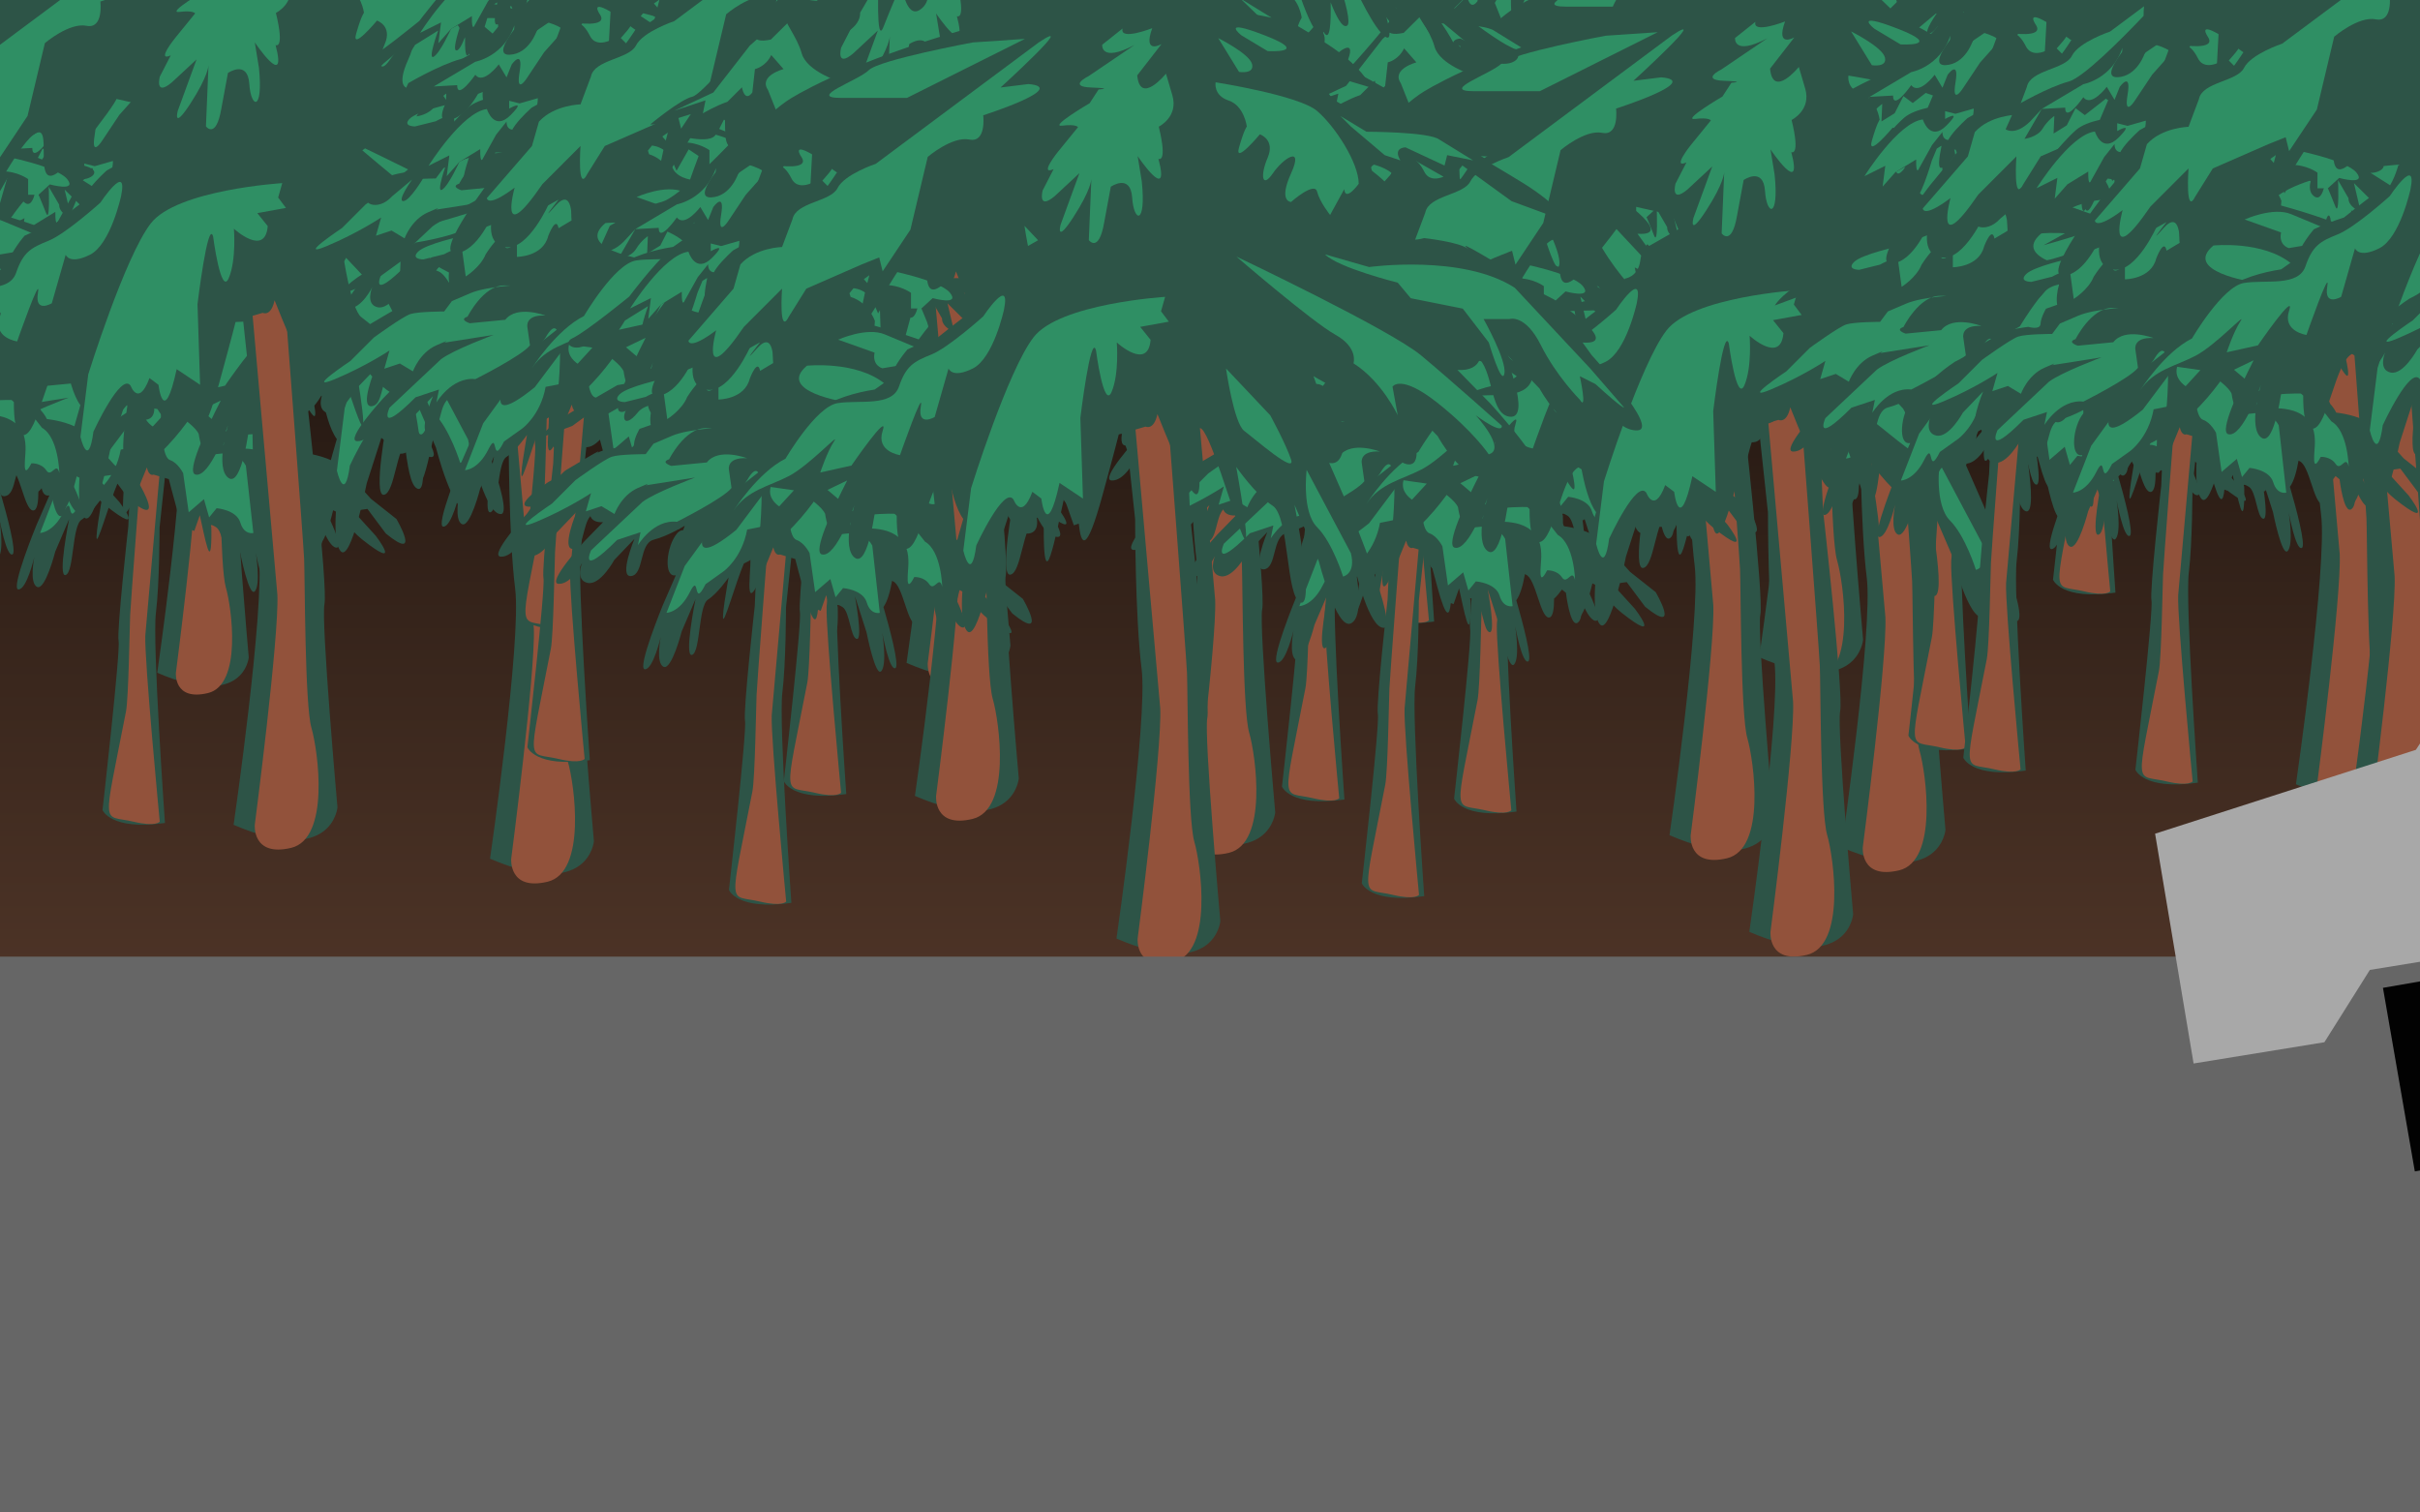 <?xml version="1.0" encoding="utf-8"?>
<!-- Generator: Adobe Illustrator 16.0.0, SVG Export Plug-In . SVG Version: 6.00 Build 0)  -->
<!DOCTYPE svg PUBLIC "-//W3C//DTD SVG 1.1//EN" "http://www.w3.org/Graphics/SVG/1.1/DTD/svg11.dtd">
<svg version="1.1" id="Calque_1" xmlns="http://www.w3.org/2000/svg" xmlns:xlink="http://www.w3.org/1999/xlink" x="0px" y="0px"
	 width="1280px" height="800px" viewBox="0 0 1280 800" enable-background="new 0 0 1280 800" xml:space="preserve">
<symbol  id="Arbres_1">
</symbol>
<symbol  id="Arbres_2" viewBox="-40.139 -55.873 80.278 111.745">
	<g>
		<g>
			<g>
				<g>
					<path fill="#2D5447" d="M-19.566-51.631c0,0-0.895,12.676-0.634,14.744c0.256,2.066,0.256,5.99,0.256,5.99l0.564,5.287
						c0,0,0.467,2.981,0.158,3.688c-0.306,0.709-0.565,2.566-0.565,2.566s-0.289,5.092-0.238,6.244
						c0.049,1.152-0.526,4.795-0.526,4.795l-0.325,2.938c0,0-0.1,0.621-0.031,2.232c0.043,0.979,0.207,7.073-0.498,6.412
						c-0.705-0.662-1.081-7.787-1.081-7.787s-0.282-0.68-0.173-2.07c0.11-1.391,0.223-2.664,0.223-2.664l-0.138-4.207l0.736-6.497
						l0.02-3.467l-0.318-7.376c0,0-0.822-7.354-0.684-8.051c0.141-0.699-1.128-11.867-1.128-11.867S-23.401-52.178-19.566-51.631z"
						/>
					<path fill="#92523B" d="M-19.931-51.541c0,0-1.088,11.379-1.014,13.067l1.313,14.877l-0.562,2.64l-0.318,8.327
						c0,0-0.073,3.546-0.396,3.865c-0.326,0.322-0.603,4.338-0.577,4.953c0,0,0.054,3.846-0.204,3.088
						c-0.259-0.76-0.33-5.065-0.252-5.84c0.078-0.771,0.106-2.775,0.078-3.391c-0.024-0.613-0.31-1.988-0.117-2.769
						c0.192-0.774,1-8.201,0.841-9.271c-0.159-1.07-0.071-4.308-0.071-4.308s-0.768-9.975-0.798-10.739
						c-0.034-0.771-0.11-5.83-0.292-6.763c-1.648-8.47-1.712-7.196,0.542-7.739C-20.198-51.916-19.931-51.541-19.931-51.541z"/>
					<g>
						<path fill="#2D5447" d="M-2.447-22.803l-1.177,1.437c1.341-0.211-0.314,1.246-0.314,1.246
							c-1.098,0.664-1.378-0.021-1.44,0.522c-0.125,1.044-2.517,2.181-1.959,1.624c-0.325,0.323-0.719,0.958-0.719,0.958
							s-0.473,0.135-1.23,0.82c-0.085,0.075-0.162,0.102-0.235,0.108l-0.275,1.146c0,0,0.887-0.347,1.224-0.36
							c0.337-0.015,0.291-1.089,0.826-1.729s0.756-0.801,0.756-0.801l-0.128,2.312c0,0,1-0.353,1.084-0.972
							c0.088-0.619,1.495-1.91,1.495-1.91l-0.807,2.191l1.203-0.824c0,0,0.3-0.938,1.086-0.973c0.787-0.033-0.504,1.407-0.504,1.407
							s-1.607,1.918-2.705,2.582c-0.696,0.42-3.034,1.685-7.463,2.896l0.026,0.329c0,0-0.426,1.301-1.702,1.69l-0.085,0.256
							l0.283,0.354c0,0,0.45-0.021,0.886-0.349c0.436-0.323,0.839-1.42,0.839-1.42l0.854,1.502l0.984-0.657
							c0,0-0.257-0.761,0.291-1.092c0.55-0.332,0.723,1.044,0.723,1.044s0.41-0.938,0.713-1.723c0.305-0.781,0.192,1.84,0.192,1.84
							l0.733-1.262c-0.026-0.617,0.86-0.963,0.86-0.963l-0.476,2.021l1.296-1.284c0.985-0.66,0.581,0.436,0.581,0.436l1.296-1.287
							c1.786-0.388-0.702,2.028-0.702,2.028L-7.45-8.829c0.674-0.029,1.486,0.555,0.377,0.906c-1.113,0.356-2.143-0.06-2.143-0.06
							c-0.648,0.643-4.545,1.736-4.545,1.736c-0.765,0.032-0.798,0.733-1.269,0.612c0.037,0.855-0.693,1.374-1.089,1.898
							c0.82,0,1.528-0.057,1.724-0.232c0.541-0.484,1.196-0.972,1.196-0.972l-0.727,1.416l0.351,0.293c0,0,0.443-0.174,0.971-0.967
							c0.529-0.794,1.535-0.989,1.535-0.989l-0.933,1.888l1.112-0.356c0,0,0.747-0.955,1.527-1.144
							c0.779-0.188-0.721,1.57-0.721,1.57l0.977-0.812c0.88-0.5,0.801,0.272,0.801,0.272l-1.944,1.931l-3.003,0.901
							c-1.336,0.364-5.265,3.307-5.265,3.307s-0.093,0.175-0.154,0.594l1.974-0.229l0.628,1.512c0,0,0.749-0.954,1.058-1.584
							c0.312-0.629,1.211-0.668,1.211-0.668l-0.594,1.873c0,0,0.436-0.327,1.196-0.977c0.759-0.648,1.436-0.676,1.436-0.676
							l-1.178,1.434c0,0,0.555-0.178,1.786-0.385c1.229-0.205,0.699,0.586,0.13,0.457c-0.568-0.129-1.545,0.684-1.545,0.684
							s-1.074,1.276-2.19,1.479c-1.118,0.203-3.175,2.139-3.175,2.139s-1.841,3.025-1.682,4.096c0.157,1.07-0.72,2.957-0.72,2.957
							l-0.812-3.197l-0.601-1.828c-1.341-1.637-4.125-4.952-4.766-5.098c-0.854-0.194-2.956-1.948-2.956-1.948
							s0.675-0.031,1.19,0.178c0.517,0.209,1.885,0.611,1.885,0.611l-1.081-1.57c0,0,2.641-0.757,2.657,0.295
							c0.011,0.701,1.041,1.263,1.729,1.563c-0.27-0.674-0.283-1.619-0.282-1.896c-1.565-1.645-4.24-4.334-5.263-4.608
							c-1.477-0.397-3.672-1.688-3.672-1.688l-0.749-1.66c0,0,0.656-0.49,1.713,0.539l0.826,0.889l-1.216-2.102
							c0,0,0.906,0.113,1.271,0.715c0.362,0.6,0.825,0.889,0.825,0.889l-0.052-1.229l0.925,0.574l0.615,1.205l0.653-0.488
							l1.487,1.161c0.044-0.054,0.093-0.094,0.154-0.104l-0.589-1.385c-0.662-0.152-1.282-0.377-1.659-0.707
							c-1.172-1.027-2.843-3.264-2.843-3.264s-3.037-2.484-3.954-2.906c-0.92-0.423,0.396-1.248,1.462-0.064l1.402,1.173
							c0,0-1.078-1.495-0.629-1.514c0.446-0.019,1.421,1.63,1.421,1.63l1.62,1.007c0,0-0.769-2.119-0.305-1.833
							c0.462,0.289,1.209,1.951,1.209,1.951l0.696,0.381c-0.313-0.959-0.524-1.778-0.364-1.879c0.185-0.114,0.436,0.371,0.653,0.937
							c-0.017-0.797,0.02-1.637,0.284-1.178c0.006-0.017,0.013-0.033,0.022-0.048c0.367-0.539,1.275,2.613,1.275,2.613l0.348,0.834
							l0.32,0.199c0,0,0-0.023,0-0.062c-0.155-0.751-0.256-1.507-0.028-1.492c0.028,0.004,0.057,0.014,0.085,0.027
							c0.037-0.396,0.097-0.636,0.201-0.331c0.259,0.759,0.727,1.199,0.727,1.199l-0.162,0.822c0.004,0.006,0.009,0.014,0.011,0.02
							l0.675-1.789c0,0,0.425,0.543,0.377,1.375c0.041,0.127,0.085,0.261,0.127,0.396c0.104-0.539,0.097-1.195-0.175-1.957
							l-1.487-1.451l-2.953-1.609l-2.307-1.284c0,0,1.777,0.487,3.498,1.065c-0.291-0.34-0.575-0.701-0.766-1.01
							c-0.545-0.9-4.115-1.438-4.115-1.438s-2.251-1.288-3.641-2.151c-1.387-0.863-1.755-1.54-1.755-1.54l2.231,0.827l2.093,1.524
							l-0.038-0.923l2.251,1.287c-1.061-1.104-0.776-2.274,0.298-0.935c0.224,0.28,0.597,0.448,1.038,0.549
							c-0.152-0.504-0.205-1.045-0.137-1.434l-0.783-0.275c0,0-0.362-0.601-0.386-1.062c-0.019-0.461-0.852-0.213-0.852-0.213
							s-1.415-0.151-1.764-0.442c0.603,0.504-1.105-0.566-2.109-1.144c-0.384-0.221-0.141-0.301-1.292-0.867
							c0,0-2.815-1.848-1.148-1.729l-0.364-0.512c0,0-2.719-2.962-1.818-3c0.898-0.04,1.641,1.467,1.641,1.467
							s-0.502-1.209,0.39-1.402c0.893-0.191,1.871,1.612,1.871,1.612l1.415,1.478c0,0-1.131-2.721-0.224-2.604
							c0.766,0.096,0.631,1.658,1.189,2.299c0.097-0.275,0.384-0.463,0.891-0.428l-1.297-1.328c0,0-2.717-2.964-1.819-3
							c0.899-0.039,1.642,1.467,1.642,1.467s-0.505-1.209,0.391-1.402c0.892-0.19,1.87,1.613,1.87,1.613l1.415,1.479
							c0,0-1.13-2.724-0.225-2.609c0.907,0.115,0.549,2.286,1.572,2.549c1.027,0.264,2.185,0.982,2.185,0.982
							s-0.048-0.126-0.11-0.31c-0.149-0.008-0.295-0.069-0.427-0.225c-0.766-0.892-0.972-3.135-0.091-2.942l-0.888-2.038
							c0,0-1.869-4.535-1.287-4.562c0.58-0.022,1.115,2.263,1.115,2.263s-0.371-1.832,0.201-2.088
							c0.572-0.255,1.271,2.484,1.271,2.484l0.971,2.268c0,0-0.832-4.121-0.24-3.914c0.591,0.203,0.439,3.443,1.111,3.877
							c0.676,0.433,1.449,1.553,1.449,1.553s-0.667-3.666-0.264-2.758c0.402,0.906,1.351,4.326,1.713,4.312
							c0.362-0.019-0.653-5.054,0.968-1.197c0.319,0.76,0.551,1.328,0.722,1.76c0.142-0.67,0.473-0.502,0.473-0.502l1.067-0.317
							c0,0,0.145-0.582,0.655-2.452c0.644-2.354,0.848-1.987,0.939-1.112l0.195-0.073l0.386,1.102
							c0.173-0.746,0.357-1.736,0.544-2.304c0.337-1.008,0.263,1.479,0.263,1.479s-0.181,0.313,0.337-0.014
							c0.516-0.326,0.555-2.168,1.002-2.236c0.444-0.068-0.133,3.002-0.133,3.002l0.815-2.537c0,0,0.634-3.225,1.044-2.717
							c0.413,0.506,0.062,2.688,0.062,2.688s0.492-2.7,0.92-2.483c0.306,0.156-0.403,2.789-0.838,4.289
							c0.287,0.389,0.481,1.129,0.605,1.84c0.02-0.01,0.041-0.027,0.062-0.037c0.703-0.271,0.996-2.947,1.599-3.012
							c0.32-0.035,0.388,0.66,0.385,1.319c0.185,0.166,0.377,0.398,0.554,0.642l0.28-0.228c0,0,0.29-2.479,0.833-2.092
							c0.544,0.389,0.018,2.111,0.018,2.111s0.729-2.138,1.302-1.974c0.362,0.103-0.4,1.757-1.012,2.957l1.116-0.536
							c0,0,0.737-1.144,1.633-1.854c2.949-2.334,0.948,0.266,0.948,0.266l-1.577,1.732l1.004,0.143l1.291-1.729
							c2.562-2.083,0.743,1.022,0.743,1.022l-1.795,1.421l-2.058,2.295c-0.868,0.604-1.944,0.834-2.682,0.922
							c-0.086,0.188-0.233,0.401-0.42,0.614c-0.153,0.426-0.605,0.953-0.605,0.953c-0.356,0.171-0.736,0.316-1.121,0.441
							c0.145,1.562-1.421,1.842-1.013,1.261c-0.275,0.393-0.866,0.796-0.866,0.796s-0.674,0.049-0.765,0.728
							c-0.089,0.678-0.591,0.662-0.591,0.662l-1.146,0.657c0.082,0.191,0.164,0.379,0.24,0.572l1.597,0.361
							c0.085-0.185,0.433-0.701,1.484-2.035c2.135-2.711,1.046,0.725,1.604,0.699c0.564-0.025,1.702-2.383,2.237-3.021
							c0.536-0.641-0.145,1.854-0.145,1.854s1.089-0.818,2.089-1.171c0.999-0.351,0.457-2.479,1.35-2.674
							c0.894-0.19,0,2.617,0,2.617l1.289-1.596c0,0,0.821-1.881,1.727-1.769c0.905,0.113,0.51,1.363,0.51,1.363
							s0.608-1.565,1.507-1.604C0.007-25.988-2.447-22.803-2.447-22.803z"/>
					</g>
				</g>
				<path fill="#2F8F64" d="M-16.096,5.973c0,0-2.375,0.729-2.74,2.006c-0.364,1.279-1.278,2.193-1.278,2.924l-0.182,2.191
					l-0.762-3.293l-1.43-1.271l-2.558-3.287l-2.737-1.278l2.191,0.729l-0.185-0.912c0,0,0.891,0.529,1.724,0.812l1.017,1.015
					c0,0,0.183-1.096,0.729-0.365l0.183,1.644c0,0,0.75,0.154,1.146,0.985l0.863-0.985c0,0-1.77-0.465-1.096-1.461l0.73-1.827
					c0,0,0.73-0.181,0.549,0.549c0,0,0.182,1.097,1.095,0.182c0,0,1.826-1.275,1.826-0.363l0.181,1.278l1.828-0.729l1.093,0.364
					L-16.096,5.973z"/>
				<path fill="#2F8F64" d="M-20.639,0.135c0,0,2.35-0.37,1.803,0.543c0,0-0.913,1.276,1.095,0c0,0,2.557-2.191,3.833-2.191
					c0,0,2.924-0.365,3.653-1.278c0,0-1.46-0.183-2.19,0.186c-0.731,0.365-2.193,0.18-2.193,0.18s-0.546-1.459-1.825,0.549
					l-1.095,1.097c0,0-1.461-1.097-2.007,0C-20.115,0.312-20.639,0.135-20.639,0.135z"/>
				<path fill="#2F8F64" d="M-24.863-0.054c0,0-0.163-2.275,0.649-1.595l1.438,1.877c0,0,2.069-0.527,1.087-0.951l-1.08-1.211
					l-1.18-1.771c0,0-0.83-1.326-0.548,0.366c0.283,1.689-0.549,0.546-0.549,0.546l-0.366-0.912l-0.545,0.912
					c0,0-1.096-1.461-1.645-0.729c0,0-1.276-1.826-1.276-0.731l-1.642-0.091l2.918,1.736C-27.601-2.607-25.591-2.242-24.863-0.054z"
					/>
				<path fill="#2F8F64" d="M-24.68-16.303c0,0,1.827,0,2.192,1.459c0,0,0.547,1.465,0.729,0.552l0.913,0.547
					c0,0,0.104,2.422-1.135,1.024c-1.238-1.393,0.222,0.437,0.222,0.437l-1.643-0.914l0.183,1.461l-1.462-0.914l-1.46-1.277
					l-2.372-0.914c0,0-2.556-0.546-3.104-1.094c-0.549-0.547,0.365-0.547,0.365-0.547l1.46,0.364c0,0,1.279,0.729,1.279,0.183
					l0.237-1.742c0,0,1.039,0.646,1.403,1.561c0,0,1.28,2.007,1.28,0.911c0-1.095,0.911,0,0.911,0v-1.096H-24.68z"/>
				<path fill="#2F8F64" d="M-23.218-5.166c0,0,0.058-1.435-1.105-2.021c-1.16-0.588-1.088,0.379-1.088,0.379l-0.729-0.914
					l-0.912-1.641c0,0-0.226-0.574-0.206,0.625l-1.461-0.896l-0.891-1.008l0.185,1.459l-1.462-0.729c0,0,2.353,3.768,4.097,3.983
					c0,0,0.491-1.607,1.666-0.422c1.176,1.185-0.102,0.455-0.102,0.455v0.547l0.729-0.184L-23.218-5.166z"/>
				<path fill="#2F8F64" d="M-16.282-12.104c0,0,2.008,0.914,3.287,0.365l4.381-1.826c0,0,2.01-0.729,2.74-1.279
					c0.729-0.546,1.095-0.546-1.826,0.187l-2.098-0.283l-0.822,0.648l-0.403-1.362l-1.058,1.726l-1.097-0.184
					c0,0-0.731,0.184-0.549,1.098L-16.282-12.104z"/>
				<path fill="#2F8F64" d="M-12.995-7.174c0,0,3.835-0.729,4.565-1.643c0.729-0.912-1.217-0.371-1.217-0.371l-0.793-0.725h-0.73
					v1.096c0,0-0.729,0.549-1.825,0.549l-0.548-0.729l-0.731,0.908C-14.274-8.089-16.668-5.555-12.995-7.174z"/>
				<path fill="#2F8F64" d="M-29.246-19.407l-0.546-0.73c0,0-1.825,0-2.374-0.182c-0.547-0.181-2.555-1.643-2.555-1.643
					l-1.645-1.645c0,0-3.285-2.191-1.096-1.28c2.191,0.915,3.834,2.012,3.834,2.012l-0.363-1.279l1.094,0.365l0.914-0.549
					c0,0,0.467,1.307,1.645,1.827c1.174,0.521,0.546,0.183,0.546,0.183l3.469,0.549c0,0-2.823-1.051-3.694-1.713l-3.609-3.398
					c0,0-0.911-2.01,1.827,0.73l1.645,0.545l-0.183-0.91c0,0,1.092,1.824,2.736,1.64c0,0,3.287,1.646,3.834,2.376l-0.182,1.274
					c0,0-0.193,0.89,1.271,0.811c0,0-2.003,0.766-2.823-0.296l-2.491-0.242c0,0-0.799,0.25-0.155,0.464c0,0,1.095,2.188,2.556,2.188
					c1.46,0-1.096,0-2.375-0.549L-29.246-19.407z"/>
				<g>
					<path fill="#2F8F64" d="M-14.82-24.519l1.277,0.913l-1.643,1.096c-0.184,0.912-3.651,4.017-3.651,4.017
						c-0.729-2.556,0.365-1.462,1.461-1.825c1.094-0.364,0.181-2.19,0.181-2.19L-14.82-24.519z"/>
					<path fill="#2F8F64" d="M-10.191-26.277l-1.524,1.939c0,0-3.104,0.184-3.653-0.549c-0.547-0.729,1.46-0.181,2.739-0.729
						c1.278-0.545,1.278-1.644,1.278-2.19c0-0.549-0.276-2.286,0.41-0.958c0,0,0.686,0.047,1.051-0.502
						c0.365-0.549,0.699,0.693,0.911-0.182C-8.979-29.447-9.033-26.939-10.191-26.277z"/>
				</g>
				<path fill="#2F8F64" d="M-20.662-21.779c0,0,3.103-1.646,3.467-2.559c0,0,0.185-1.46,0.73-1.46c0.549,0,1.871,0.509,2.578-0.752
					l0.526-4.727c0,0-0.643-0.17-0.914,0.729c-0.269,0.902-1.664,1.009-1.664,1.009l-0.526-0.642l-0.365,1.277l-1.069-0.92
					l-0.391,2.746c0,0-0.364,0.729-0.911,0.914c-0.549,0.18-0.549,2.006-0.549,2.006S-21.941-23.425-20.662-21.779z"/>
				<path fill="#2F8F64" d="M-22.67-21.961l-4.382-6.026l-1.278-3.287c0,0,0.914,0,1.644,1.461c0.73,1.46,0.182-1.277,1.096,0.549
					l1.277,0.911c0,0,1.278,0.915,1.644,2.925l0.912,0.181C-21.758-25.25-21.21-19.407-22.67-21.961z"/>
				<path fill="#2F8F64" d="M-18.471-13.93c0,0,3.47,0.365,5.477-1.278c2.01-1.642,6.573-4.93,6.573-4.93l3.104-3.103l-3.286,1.826
					l0.685-0.931l-1.962,1.66L-9.707-20.5l-1.276,1.641c0,0-1.096,0.549-1.461-0.182c0,0-1.644,0-0.914,1.643l-2.371,0.914
					C-15.731-16.484-20.662-15.754-18.471-13.93z"/>
			</g>
			<g>
				<g>
					<path fill="#2D5447" d="M3.251-54.138c0,0,2.218,15.311,1.764,18.934c-0.457,3.62-0.454,10.5-0.454,10.5l-0.996,9.267
						c0,0-0.821,5.227-0.279,6.464c0.542,1.238,0.998,4.497,0.998,4.497S4.791,4.449,4.703,6.469
						c-0.088,2.019,0.928,8.403,0.928,8.403l0.572,5.152c0,0,0.175,1.088,0.054,3.916c-0.074,1.713-0.362,12.396,0.88,11.235
						C8.376,34.015,9.04,21.528,9.04,21.528s0.497-1.19,0.305-3.627c-0.192-2.438-0.394-4.674-0.394-4.674l0.246-7.375L7.901-5.536
						l-0.036-6.071l0.56-12.93c0,0,1.449-12.889,1.202-14.113c-0.244-1.225,0.914-14.262,0.914-14.262S10.187-57.109,3.251-54.138z"
						/>
					<path fill="#92523B" d="M4.737-54.138c0,0,1.715,13.192,1.587,16.153L4.009-11.908l0.99,4.631L5.56,7.313
						c0,0,0.13,6.214,0.699,6.778c0.571,0.563,1.061,7.602,1.015,8.678c0,0-0.093,6.742,0.362,5.411
						c0.454-1.327,0.581-8.878,0.442-10.234c-0.142-1.354-0.187-4.863-0.142-5.939c0.049-1.078,0.548-3.484,0.21-4.851
						C7.808,5.795,6.386-7.222,6.666-9.098c0.278-1.877,0.127-7.549,0.127-7.549s1.348-17.481,1.408-18.828
						c0.057-1.349,0.045-10.251,0.512-11.85c0.465-1.601,1.328-7.771-1.423-8.43C4.539-56.41,4.737-54.138,4.737-54.138z"/>
					<g>
						<path fill="#2D5447" d="M36.613-13.201l-0.646,0.897c2.938-0.205-2.021,3.032-2.021,3.032c-2.029,0.993-1.6,1.132-2.275,1.517
							c-1.77,1.013-4.78,2.89-3.717,2.005c-0.616,0.511-3.11,0.775-3.11,0.775S23.376-5.408,23.341-4.6
							c-0.036,0.81-0.676,1.861-0.676,1.861l-1.381,0.48c0.124,0.682,0.028,1.63-0.241,2.512c0.778-0.176,1.436-0.47,1.831-0.962
							c1.889-2.348,2.395-0.303,0.522,1.644l3.97-2.258l-0.07,1.614l3.688-2.674l3.933-1.448c0,0-0.648,1.186-3.094,2.7
							c-2.446,1.513-6.416,3.771-6.416,3.771s-6.291,0.941-7.252,2.517c-0.33,0.544-0.828,1.172-1.341,1.768
							c3.028-1.01,6.16-1.865,6.16-1.865l-4.067,2.253l-5.199,2.823l-2.623,2.543c-0.479,1.336-0.489,2.488-0.308,3.432
							c0.072-0.23,0.145-0.457,0.217-0.674c-0.095-1.469,0.671-2.43,0.671-2.43l1.188,3.137c0.005-0.012,0.015-0.023,0.02-0.037
							l-0.288-1.438c0,0,0.829-0.773,1.282-2.104c0.184-0.534,0.291-0.109,0.356,0.581c0.048-0.026,0.098-0.044,0.149-0.046
							c0.399-0.025,0.223,1.298-0.051,2.621c0,0.058,0,0.102,0,0.102l0.563-0.35l0.614-1.46c0,0,1.599-5.531,2.246-4.585
							c0.016,0.022,0.025,0.054,0.038,0.08c0.47-0.82,0.531,0.666,0.501,2.066c0.385-0.986,0.826-1.841,1.153-1.638
							c0.281,0.176-0.09,1.61-0.643,3.291l1.224-0.668c0,0,1.316-2.912,2.133-3.416s-0.536,3.217-0.536,3.217l2.855-1.769
							c0,0,1.712-2.896,2.505-2.86c0.792,0.035-1.107,2.652-1.107,2.652l2.471-2.051c1.876-2.078,4.194-0.63,2.576,0.107
							c-1.622,0.741-6.968,5.099-6.968,5.099s-2.949,3.92-5.011,5.72c-0.665,0.58-1.757,0.97-2.928,1.237l-1.033,2.429
							c0.108,0.016,0.195,0.087,0.271,0.182l2.618-2.039l1.154,0.859l1.084-2.114l1.629-1.007l-0.089,2.155
							c0,0,0.816-0.504,1.457-1.558c0.64-1.049,2.236-1.25,2.236-1.25l-2.143,3.685l1.457-1.558
							c1.862-1.809,3.018-0.946,3.018-0.946l-1.316,2.909c0,0-3.869,2.261-6.479,2.959c-1.8,0.48-6.516,5.191-9.271,8.074
							c0.003,0.487-0.025,2.146-0.495,3.324c1.21-0.525,3.022-1.512,3.042-2.74c0.033-1.846,4.685-0.518,4.685-0.518l-1.904,2.753
							c0,0,2.412-0.708,3.322-1.073c0.908-0.363,2.097-0.312,2.097-0.312s-3.704,3.077-5.209,3.418
							c-1.13,0.254-6.032,6.067-8.398,8.936l-1.056,3.203l-1.433,5.604c0,0-1.544-3.305-1.264-5.182
							c0.279-1.878-2.967-7.176-2.967-7.176s-3.624-3.396-5.592-3.751c-1.97-0.354-3.857-2.595-3.857-2.595
							s-1.727-1.425-2.729-1.197c-1.002,0.226-1.933-1.164,0.235-0.799c2.165,0.362,3.144,0.674,3.144,0.674l-2.074-2.519
							c0,0,1.188,0.051,2.53,1.189c1.339,1.137,2.108,1.71,2.108,1.71l-1.05-3.284c0,0,1.585,0.07,2.134,1.169
							c0.549,1.104,1.865,2.78,1.865,2.78l1.106-2.648l3.479,0.398c-0.11-0.733-0.276-1.037-0.276-1.037s-6.921-5.154-9.275-5.797
							l-5.29-1.576l-3.427-3.387c0,0-0.14-1.355,1.409-0.48l1.725,1.424c0,0-2.645-3.082-1.27-2.754
							c1.374,0.332,2.69,2.008,2.69,2.008l1.959,0.621l-1.644-3.307c0,0,1.771,0.346,2.703,1.736
							c0.933,1.386,1.712,1.692,1.712,1.692l0.62-0.516l-1.282-2.482c0,0,1.154,0.857,2.108,1.709
							c0.348,0.31,1.594,0.408,3.037,0.408c-0.699-0.917-1.984-1.829-1.919-3.329c-0.829,0.217-0.886-1.015-2.236-1.072
							c0,0-6.863-1.914-8.005-3.043c0,0-1.818,0.729-3.775,0.106c-1.957-0.625-0.523-1.643,0.664-1.592l-2.319-1.449
							c0,0-4.383-4.237-1.234-3.561l2.282,2.256c0,0-0.71-1.918,1.026-0.765l2.284,2.257l-0.84-3.543c0,0,1.562,0.606,1.515,1.684
							l1.295,2.217c0,0-0.201-4.598,0.338-3.225c0.535,1.371,1.26,3.022,1.26,3.022s0.301-2.418,1.268-1.834
							c0.968,0.58,0.514,1.91,0.514,1.91l1.736,1.154l1.503-2.635c0,0,0.71,1.92,1.48,2.494c0.77,0.569,1.562,0.604,1.562,0.604
							l0.495-0.617l-0.141-0.43c-2.265-0.678-3.009-2.984-3.009-2.984l0.048-0.573c-7.804-2.133-11.923-4.343-13.151-5.08
							c-1.933-1.162-4.768-4.521-4.768-4.521s-2.27-2.527-0.886-2.469c1.389,0.061,1.912,1.703,1.912,1.703l2.122,1.438
							l-1.424-3.838c0,0,2.482,2.263,2.636,3.351c0.151,1.088,1.91,1.702,1.91,1.702l-0.221-4.057c0,0,0.385,0.285,1.327,1.406
							c0.945,1.121,0.863,3.006,1.456,3.031c0.596,0.024,2.158,0.633,2.158,0.633l-0.484-2.006c-0.13-0.019-0.268-0.061-0.413-0.193
							c-1.339-1.206-2.171-1.443-2.171-1.443s-0.696-1.108-1.268-1.672c0.984,0.972-3.23-1.016-3.448-2.848
							c-0.115-0.953-0.608,0.243-2.544-0.921c0,0-2.913-2.555-0.549-2.182l-2.075-2.519c0,0-4.322-5.584-2.739-5.515
							c1.586,0.069,2.657,2.812,2.657,2.812s-0.698-2.187,0.898-2.388s3.041,3.098,3.041,3.098l2.243,2.773
							c0-0.009,0.002-0.016,0.005-0.021c-0.136-0.436-1.482-4.865,0.011-4.545c1.574,0.34,0.619,4.076,2.378,4.693
							c1.761,0.612,3.686,2.045,3.686,2.045s-1.203-4.369-0.258-3.248c0.943,1.121,2.949,5.255,3.939,5.297
							c0.987,0.043-0.934-5.977,2.83-1.227c1.854,2.335,2.467,3.245,2.615,3.567l2.813-0.637c0.137-0.334,0.279-0.668,0.423-0.998
							l-2.02-1.154c0,0-0.492,0.146-0.651-1.042c-0.153-1.177-1.092-1.267-1.092-1.267s-0.246-0.961-0.73-1.646
							c0.725,1.023-2.284-1.381-3.09-2.032c-0.725-0.228-1.436-0.498-2.106-0.822c0,0-1.056-1.215-1.148-1.991
							c-0.411-0.304-0.809-0.585-1.152-0.823c-1.257-0.194-2.884-0.614-4.233-1.551l-3.626-4.021l-3.158-2.486
							c0,0-3.209-5.445,1.304-1.793l2.276,3.031l1.769-0.252l-2.781-3.033c0,0-3.524-4.56,1.672-0.467
							c1.579,1.241,2.879,3.244,2.879,3.244l1.967,0.946c-1.076-2.111-2.42-5.01-1.783-5.188c1.011-0.283,2.295,3.461,2.295,3.461
							s-0.925-3.024,0.03-3.703c0.956-0.68,1.468,3.669,1.468,3.669l0.489,0.396c0.319-0.424,0.659-0.832,0.979-1.118
							c-0.006-1.158,0.118-2.38,0.682-2.318c1.062,0.113,1.573,4.808,2.816,5.281c0.036,0.014,0.072,0.037,0.112,0.053
							c0.219-1.243,0.553-2.548,1.058-3.232c-0.766-2.631-2.012-7.225-1.474-7.498c0.756-0.384,1.625,4.352,1.625,4.352
							s-0.618-3.825,0.107-4.713c0.725-0.89,1.843,4.759,1.843,4.759l1.432,4.449c0,0-1.016-5.38-0.231-5.263
							c0.786,0.119,0.857,3.351,1.766,3.925c0.911,0.571,0.594,0.022,0.594,0.022s-0.13-4.356,0.462-2.59
							c0.331,0.988,0.656,2.727,0.959,4.031l0.68-1.924l0.345,0.119c0.162-1.53,0.521-2.167,1.656,1.958
							c0.899,3.273,1.151,4.3,1.151,4.3l1.883,0.553c0,0,0.58-0.295,0.832,0.881c0.3-0.758,0.71-1.757,1.273-3.084
							c2.855-6.758,1.063,2.072,1.703,2.097c0.64,0.028,2.31-5.972,3.019-7.56s-0.466,4.838-0.466,4.838s1.367-1.968,2.554-2.723
							c1.187-0.761,0.919-6.437,1.961-6.795c1.041-0.362-0.425,6.86-0.425,6.86l1.71-3.976c0,0,1.233-4.802,2.238-4.354
							c1.008,0.449,0.356,3.658,0.356,3.658s0.941-4.008,1.964-3.965c1.025,0.045-2.267,7.997-2.267,7.997l-1.565,3.577
							c1.554-0.338,1.191,3.592-0.158,5.153c-0.232,0.27-0.489,0.38-0.753,0.396c-0.11,0.322-0.192,0.543-0.192,0.543
							s2.041-1.262,3.847-1.725c1.806-0.463,1.176-4.267,2.771-4.467c1.597-0.201-0.395,4.569-0.395,4.569l2.493-2.59
							c0,0,1.724-3.164,3.297-2.826c1.574,0.338,0.688,2.457,0.688,2.457s1.305-2.641,2.89-2.572
							c1.585,0.067-3.204,5.256-3.204,5.256l-2.284,2.332c0.894-0.062,1.396,0.264,1.566,0.75c0.983-1.125,0.749-3.862,2.099-4.032
							c1.597-0.201-0.396,4.569-0.396,4.569l2.493-2.591c0,0,1.724-3.161,3.298-2.825c1.572,0.335,0.687,2.457,0.687,2.457
							s1.306-2.641,2.889-2.571C41.402-18.393,36.613-13.201,36.613-13.201z"/>
					</g>
				</g>
				<path fill="#2F8F64" d="M2.421,32.129l-5.111-2.92c0,0-4.141-2.191-5.114-2.437c0,0-4.381-1.703-2.677-1.703l-2.334-1.278
					c0,0-0.344-0.911,0.63-0.425l2.434,1.461h1.461c0,0-2.19-1.947-0.974-1.705c1.217,0.244,2.434,1.218,2.434,1.218l1.217,0.244
					l-0.43-1.312l1.403,0.58l2.437,0.486l1.459,1.704l-1.945,0.242c0,0-0.733,1.218,1.457,1.947
					C0.961,28.964,4.612,33.345,2.421,32.129z"/>
				<path fill="#2F8F64" d="M3.638,39.92c0,0,1.461,1.217,2.19,2.922c0.73,1.703,1.947-1.462,1.947-1.462s2.896-1.725,1.447,0.599
					l3.667-3.032L7.533,45.03c0,0-1.218,2.923-1.461,4.141c-0.243,1.217,0,3.407-1.46-0.244l-2.921-5.843l-1.948-1.947
					c0,0-3.166-1.459-4.383-1.947c-1.217-0.486-3.407-2.678-3.407-2.678s-0.243-1.947,1.217-0.244
					c1.461,1.705,2.19,1.461,2.19,1.461l0.974-0.244l1.95,1.219l3.407,0.975c0,0-0.974-1.949,0-1.463
					C2.665,38.703,3.638,39.92,3.638,39.92z"/>
				<path fill="#2F8F64" d="M5.686,31.645c0,0,0.143-2.436,2.09-2.924c1.947-0.486-0.243,1.852-0.243,1.852l2.015-0.721
					c0,0,4.005-2.248,2.822-0.959c-1.187,1.288-2.518,3.129-2.518,3.129s-2.764,1.777-1.566,0.334
					c1.194-1.444-2.827,0.285-2.827,0.285L5.686,31.645z"/>
				<path fill="#2F8F64" d="M13.377,27.991c0,0,4.382-2.921,6.085-3.406c1.704-0.487,5.111-1.949,5.599-2.681
					c0.486-0.729,1.384-1.393-0.245-0.729c-1.623,0.662-2.433,0.973-2.433,0.973l1.217-1.947l-2.434,2.191l-0.487-1.461l-1.217,2.19
					l-1.947-0.729l-2.435,2.191l-5.356,2.188l0.243,1.218C9.966,27.991,13.861,24.828,13.377,27.991z"/>
				<path fill="#2F8F64" d="M8.155,21c0,0-4.372-0.457-4.021,0.761l-0.627-1.675l-1.467,0.61l-1.713-0.61c0,0,0-1.371,0.486-0.761
					l1.47-0.153c0,0-1.47-0.152-1.956-1.22c-0.489-1.065,0.979,0,0.979,0l-0.979-1.523c0,0-0.489-1.067,1.223,0.304
					c1.713,1.373,0.49-1.22,0.49-1.22s0.489-0.913,0.978,0.153c0.489,1.065,1.468,0.763,2.446,0.151
					c0.979-0.606,2.202-3.352,1.957-1.372l-1.034,1.968c0,0,2.259-1.356,2.259-1.968c0-0.607,1.466,0.307-0.49,2.137
					c0,0,1.713,0.456,0.244,1.37L7.592,18.9l1.296-0.488c0,0,0.116,0.412-1.223,1.064l-0.489,0.916
					C7.176,20.393,9.927,19.422,8.155,21z"/>
				<path fill="#2F8F64" d="M-1.959,18.252l-3.167-2.678l-1.461,0.729c0,0-2.19-2.435-2.434-1.459
					c-0.243,0.973,3.651,3.406,3.651,3.406L-1.959,18.252L-1.959,18.252z"/>
				<path fill="#2F8F64" d="M-9.751,16.548l-3.164-1.946l-1.46-1.704l-0.73,0.974l-2.677-2.189c0,0-2.438,0,0,1.704
					C-15.351,15.088-9.751,16.548-9.751,16.548z"/>
				<path fill="#2F8F64" d="M-14.619,14.846c0,0-4.628,0.973-2.193-0.486L-14.619,14.846z"/>
				<path fill="#2F8F64" d="M-6.83,8.76c0,0-6.571-1.217-7.302-1.947c-0.731-0.729-4.383-1.947-1.95-1.947h4.628l8.275,4.14
					L-6.83,8.76z"/>
				<path fill="#2F8F64" d="M-2.204,8.76l-11.441-8.521c0,0-2.192-0.729-2.681-1.703c-0.486-0.973-2.921-0.973-3.164-2.19
					l-0.73-1.946c0,0-1.864-0.038-2.92-1.218l-0.487-1.703l-3.164-3.654c0,0,0-0.729,1.947,0.73c0,0-1.218-4.381,1.947,0.243
					l2.677,2.681c0,0-0.243-3.408,0.487-1.947l1.218,1.947l3.896,1.703l1.217,0.488l0.243-0.976l1.947,2.921l1.217,5.112
					c0,0,1.704,1.459,2.921,1.217c1.217-0.245,0.973,1.702,0.973,1.702s6.089,1.95,3.168,2.192l-1.95-0.242
					C-4.883,5.596,0.717,10.707-2.204,8.76z"/>
				<path fill="#2F8F64" d="M4.51,8.575L1.297,6.396c0,0-1.514-0.738,0.17-0.8c1.682-0.062,0.529-0.138,0.529-0.138l-0.63-0.967
					c0,0-2.896-1.696-1.919-1.573c0.974,0.123,1.106-0.103,1.106-0.103l-1.392-1.711c0,0-1.39-1.713-0.322-1.238l-0.77-1.496
					c0,0-0.368-1.413,0.837-0.407l1.745,1.621l-1.323-3.62c0,0-0.367-1.411,0.892,0.523c1.261,1.937,1.269,2.688,1.269,2.688
					L1.31-5.115c0,0,0.698-0.939,1.077,1.229l0.467,2.518c0,0,1.384,0.959,1.499-0.771C4.467-3.868,5.35-4.099,5.028-0.994
					L4.737,0.783c0,0,2.312-3.438,1.46-0.192c0,0,0.659-0.361,0.022,2.256c0,0,1.401,0.688,0.954,2.205L6.726,6.568
					c0,0-1.818-2.246-2.018-0.119l1.706,2.196c0,0-1.337-0.783-0.653,1.114c0,0-2.312-0.906-2.08-0.023L2.251,8.6
					C2.252,8.6,2.104,7.316,4.51,8.575z"/>
				<path fill="#2F8F64" d="M10.21,5.961c0,0,5.845-0.914,7.121-2.011c1.279-1.094,2.922-3.649,2.922-5.112
					c0,0-0.933-1.304-1.015-0.378l-0.993-1.811c0,0-0.73,0.912-0.914,1.642c-0.182,0.729-1.825-0.729-1.825-0.729s-0.913,0,0,2.008
					c0.914,2.008-0.532,1.088-1.279,0c-0.743-1.086-0.911-0.184-0.365,1.097c0.549,1.276-0.546,1.643-0.546,1.643
					s-1.826-2.191-1.461-0.914C12.22,2.672,12.4,2.857,12.4,2.857s-0.18,1.459-1.274,1.823C10.029,5.047,10.21,5.961,10.21,5.961z"
					/>
				<path fill="#2F8F64" d="M10.394,9.062c0,0,2.19-1.094,2.374-1.824c0.182-0.729-0.914-0.547-0.914-0.547L10.394,9.062z"/>
				<path fill="#2F8F64" d="M13.861,8.152c0,0,3.104-0.184-0.182,1.095c-3.285,1.276-1.644,0-1.644,0L13.861,8.152z"/>
				<path fill="#2F8F64" d="M6.666-9.098c0,0-7.41-0.461-9.233-2.834c-1.829-2.375-4.384-10.59-4.384-10.59l-0.547-4.383
					c0,0,0.547-2.373,0.911,0.364c0,0,1.947,4.232,2.615,3.212c0,0,0.631-1.718,1.475,1.006c0.841,2.723-0.255-0.383-0.255-0.383
					l0.73-0.549c0,0,0.365-3.103,1.277,1.098l1.644-1.098l-0.182,5.661c0,0,0.73,6.025,1.096,4.746c0,0,0.545-4.199,1.095-2.922
					c0.547,1.279,0.364,3.471,0.364,3.471s2.191-2.01,2.374,0.183l-0.731,0.911l2.01,0.366l-0.548,0.729L6.666-9.098z"/>
				<path fill="#2F8F64" d="M-19.976-20.453c0,0,2.13,3.65,3.65,3.895c1.522,0.244,3.818-0.278,4.314,1.169
					c0.494,1.45,1.043,1.752,2.26,2.239c1.218,0.486,3.65,2.68,3.65,2.68s1.948,2.922,1.461,0.486c0,0-0.729-3.41-2.19-4.141
					c-1.46-0.729-1.703,0-1.703,0l-0.974-3.406c0,0-1.219-0.73-0.974,0.729c0.243,1.46-1.461-3.406-1.461-3.406
					s-1.703,0.243-1.217,1.702c0.488,1.462-2.191-2.433-2.191-2.433l-2.188-0.486c0,0,0.486,1.461,0.971,2.19
					c0.486,0.729-1.739-1.692-3.164-2.436c-1.424-0.743-2.921-0.973-3.895-2.436C-23.627-24.105-21.922-21.426-19.976-20.453z"/>
				<path fill="#2F8F64" d="M11.67-6.273c0,0,10.771-5.112,12.965-6.936c2.19-1.827,5.659-4.934,5.659-4.934
					s0.182-0.729-1.824,0.731c0,0,2.188-2.375,0.911-2.738c0,0-1.096,1.643-3.65,3.652c-2.556,2.008-3.105,1.096-3.105,1.096
					l0.365-2.01c0,0-1.095,2.374-3.104,3.649c0,0,0.366,1.097-1.276,2.011C16.965-10.837,11.67-6.273,11.67-6.273z"/>
				<path fill="#2F8F64" d="M20.983-7.005c0,0,6.573,0.915,10.224-1.458l5.295-5.661l2.372-2.736c0,0,0-0.185-2.007,1.643
					l-1.095,0.55c0,0,0.549-2.558,0-1.646c0,0-1.645,1.646-2.739,3.834c-1.096,2.191-2.191,1.825-2.191,1.825h-1.825
					c0,0,1.643-2.92,1.46-3.833c-0.182-0.912-1.095,2.19-1.095,2.19l-1.825,2.373l-3.651,0.73L22.991-8.1
					c0,0-4.183,1.043-5.104,1.984L20.983-7.005z"/>
				<path fill="#2F8F64" d="M20.8,2.492c0,0,4.381,0,5.111-0.549l2.374-1.462l-1.824,0.366l-0.184-0.73L23.54,1.395
					c0,0-0.914,0-0.364-0.913l-1.098,0.366l-2.373,2.01l-0.729,0.73L20.8,2.492z"/>
				<path fill="#2F8F64" d="M10.94-14.125c0,0,0.549-3.832,1.279-4.382c0.73-0.545,3.651-3.104,3.286-2.008
					c-0.365,1.097-1.461,3.104-1.461,3.104L10.94-14.125z"/>
				<path fill="#2F8F64" d="M16.6-21.244c0,0-0.365-2.922,0.73-4.017c1.095-1.096,1.825-3.469,1.825-3.469s0.914,0.182,0.549,1.643
					L16.6-21.244z"/>
			</g>
		</g>
	</g>
</symbol>
<g id="Calque_7">
	
		<linearGradient id="SVGID_1_" gradientUnits="userSpaceOnUse" x1="325.803" y1="363.301" x2="325.803" y2="1135.069" gradientTransform="matrix(1 0 0 -1 102.5 1020)">
		<stop  offset="0" style="stop-color:#5E3F2F"/>
		<stop  offset="1" style="stop-color:#000000"/>
	</linearGradient>
	<polygon fill="url(#SVGID_1_)" points="-698.645,656.699 1537.22,517.227 1555.252,-115.069 -336.059,-104.833 -671.944,-103.159 	
		"/>
</g>
<g id="Calque_1_2_">
	
		<use xlink:href="#Arbres_2"  width="80.278" height="111.745" x="-40.139" y="-55.873" transform="matrix(6.639 0 0 -6.639 61.589 -3.568)" overflow="visible"/>
	<g>
		
			<use xlink:href="#Arbres_2"  width="80.278" height="111.745" x="-40.139" y="-55.873" transform="matrix(7.536 0 0 -7.536 234.697 46.208)" overflow="visible"/>
		<g>
			
				<use xlink:href="#Arbres_2"  width="80.278" height="111.745" x="-40.139" y="-55.873" transform="matrix(7.536 0 0 -7.536 905.999 -60.338)" overflow="visible"/>
			
				<use xlink:href="#Arbres_2"  width="80.278" height="111.745" x="-40.139" y="-55.873" transform="matrix(7.536 0 0 -7.536 99.059 28.294)" overflow="visible"/>
			
				<use xlink:href="#Arbres_2"  width="80.278" height="111.745" x="-40.139" y="-55.873" transform="matrix(7.536 0 0 -7.536 858.547 33.787)" overflow="visible"/>
			
				<use xlink:href="#Arbres_2"  width="80.278" height="111.745" x="-40.139" y="-55.873" transform="matrix(7.536 0 0 -7.536 949.576 40.175)" overflow="visible"/>
			
				<use xlink:href="#Arbres_2"  width="80.278" height="111.745" x="-40.139" y="-55.873" transform="matrix(7.536 0 0 -7.536 1189.883 6.835)" overflow="visible"/>
			
				<use xlink:href="#Arbres_2"  width="80.278" height="111.745" x="-40.139" y="-55.873" transform="matrix(7.536 0 0 -7.536 455.012 -57.337)" overflow="visible"/>
		</g>
	</g>
	<g>
		
			<use xlink:href="#Arbres_2"  width="80.278" height="111.745" x="-40.139" y="-55.873" transform="matrix(7.536 0 0 -7.536 595.065 30.915)" overflow="visible"/>
		<g>
			
				<use xlink:href="#Arbres_2"  width="80.278" height="111.745" x="-40.139" y="-55.873" transform="matrix(7.536 0 0 -7.536 1266.367 -75.631)" overflow="visible"/>
			
				<use xlink:href="#Arbres_2"  width="80.278" height="111.745" x="-40.139" y="-55.873" transform="matrix(7.536 0 0 -7.536 900.753 84.906)" overflow="visible"/>
			
				<use xlink:href="#Arbres_2"  width="80.278" height="111.745" x="-40.139" y="-55.873" transform="matrix(7.536 0 0 -7.536 459.427 13.001)" overflow="visible"/>
			
				<use xlink:href="#Arbres_2"  width="80.278" height="111.745" x="-40.139" y="-55.873" transform="matrix(7.536 0 0 -7.536 1218.915 18.494)" overflow="visible"/>
			
				<use xlink:href="#Arbres_2"  width="80.278" height="111.745" x="-40.139" y="-55.873" transform="matrix(7.536 0 0 -7.536 1309.944 24.882)" overflow="visible"/>
			
				<use xlink:href="#Arbres_2"  width="80.278" height="111.745" x="-40.139" y="-55.873" transform="matrix(7.536 0 0 -7.536 1550.251 -8.458)" overflow="visible"/>
		</g>
	</g>
	
		<use xlink:href="#Arbres_2"  width="80.278" height="111.745" x="-40.139" y="-55.873" transform="matrix(1.645 0 0 -1.645 610.437 -243.852)" overflow="visible"/>
	
		<use xlink:href="#Arbres_2"  width="80.278" height="111.745" x="-40.139" y="-55.873" transform="matrix(1.645 0 0 -1.645 664.392 -235.706)" overflow="visible"/>
	
		<use xlink:href="#Arbres_2"  width="80.278" height="111.745" x="-40.139" y="-55.873" transform="matrix(7.536 0 0 -7.536 566.03 88.455)" overflow="visible"/>
	<polygon display="none" fill="#666666" points="-247.728,470.53 1743.866,470.53 1840.565,812.53 -58.679,812.53 	"/>
</g>
<g id="Calque_1_1_">
	<g>
		
			<use xlink:href="#Arbres_1"  width="-32766" height="-32766" x="16383" y="16383" transform="matrix(-0.026 0 0 0.026 605.316 66.381)" overflow="visible"/>
		<g>
			
				<use xlink:href="#Arbres_1"  width="-32766" height="-32766" x="16383" y="16383" transform="matrix(-0.026 0 0 0.026 469.678 48.468)" overflow="visible"/>
			
				<use xlink:href="#Arbres_1"  width="-32766" height="-32766" x="16383" y="16383" transform="matrix(-0.026 0 0 0.026 1229.166 53.961)" overflow="visible"/>
			
				<use xlink:href="#Arbres_1"  width="-32766" height="-32766" x="16383" y="16383" transform="matrix(-0.026 0 0 0.026 1320.195 60.349)" overflow="visible"/>
			
				<use xlink:href="#Arbres_1"  width="-32766" height="-32766" x="16383" y="16383" transform="matrix(-0.026 0 0 0.026 1560.502 27.009)" overflow="visible"/>
			
				<use xlink:href="#Arbres_1"  width="-32766" height="-32766" x="16383" y="16383" transform="matrix(-0.026 0 0 0.026 1276.618 -40.164)" overflow="visible"/>
			
				<use xlink:href="#Arbres_1"  width="-32766" height="-32766" x="16383" y="16383" transform="matrix(-0.026 0 0 0.026 825.631 -37.163)" overflow="visible"/>
		</g>
	</g>
	<g>
		
			<use xlink:href="#Arbres_1"  width="-32766" height="-32766" x="16383" y="16383" transform="matrix(-0.026 0 0 0.026 244.949 81.674)" overflow="visible"/>
		<g>
			
				<use xlink:href="#Arbres_1"  width="-32766" height="-32766" x="16383" y="16383" transform="matrix(-0.026 0 0 0.026 109.31 63.761)" overflow="visible"/>
			
				<use xlink:href="#Arbres_1"  width="-32766" height="-32766" x="16383" y="16383" transform="matrix(-0.026 0 0 0.026 868.798 69.254)" overflow="visible"/>
			
				<use xlink:href="#Arbres_1"  width="-32766" height="-32766" x="16383" y="16383" transform="matrix(-0.026 0 0 0.026 959.827 75.642)" overflow="visible"/>
			
				<use xlink:href="#Arbres_1"  width="-32766" height="-32766" x="16383" y="16383" transform="matrix(-0.026 0 0 0.026 1200.134 42.302)" overflow="visible"/>
			
				<use xlink:href="#Arbres_1"  width="-32766" height="-32766" x="16383" y="16383" transform="matrix(-0.026 0 0 0.026 916.25 -24.871)" overflow="visible"/>
			
				<use xlink:href="#Arbres_1"  width="-32766" height="-32766" x="16383" y="16383" transform="matrix(-0.026 0 0 0.026 465.263 -21.87)" overflow="visible"/>
		</g>
	</g>
	
		<use xlink:href="#Arbres_1"  width="-32766" height="-32766" x="16383" y="16383" transform="matrix(-0.006 0 0 0.006 620.688 -208.383)" overflow="visible"/>
	
		<use xlink:href="#Arbres_1"  width="-32766" height="-32766" x="16383" y="16383" transform="matrix(-0.006 0 0 0.006 674.643 -200.237)" overflow="visible"/>
	
		<use xlink:href="#Arbres_1"  width="-32766" height="-32766" x="16383" y="16383" transform="matrix(-0.023 0 0 0.023 71.84 31.899)" overflow="visible"/>
	
		<use xlink:href="#Arbres_1"  width="-32766" height="-32766" x="16383" y="16383" transform="matrix(-0.026 0 0 0.026 576.281 123.921)" overflow="visible"/>
	<polygon fill="#666666" points="-237.477,506 1754.117,506 1850.816,848 -48.428,848 	"/>
</g>
<g id="Calque_2" display="none">
</g>
<g id="Calque_8" display="none">
	<rect x="115" y="264" display="inline" fill="#9090A3" width="260" height="115"/>
	<path display="inline" fill="#E8E8E8" d="M-99,225v315h319v-28h107v28h74V225H-99z M333,345.971c0,7.54-4.477,14.029-10,14.029H153
		c-5.523,0-10-6.489-10-14.029v-42.32c0-7.54,4.477-13.651,10-13.651h170c5.523,0,10,6.112,10,13.651V345.971z"/>
	
		<rect x="247.433" y="297.805" transform="matrix(-0.979 0.204 -0.204 -0.979 607.81 584.246)" display="inline" fill="#EFBB95" width="52.717" height="51.292"/>
	
		<rect x="260.621" y="322.761" transform="matrix(-0.979 0.204 -0.204 -0.979 587.948 592.061)" display="inline" fill="#EAEAEA" width="5.699" height="7.122"/>
	
		<rect x="281.543" y="318.4" transform="matrix(-0.979 0.204 -0.204 -0.979 628.459 579.17)" display="inline" fill="#EAEAEA" width="5.699" height="7.123"/>
	
		<rect x="262.419" y="325.197" transform="matrix(-0.979 0.205 -0.205 -0.979 587.639 591.267)" display="inline" width="1.514" height="1.783"/>
	
		<rect x="283.339" y="320.852" transform="matrix(-0.979 0.205 -0.205 -0.979 628.192 578.311)" display="inline" width="1.513" height="1.783"/>
	
		<rect x="258.636" y="321.377" transform="matrix(-0.849 0.528 -0.528 -0.849 657.042 459.323)" display="inline" fill="#EFBB95" width="8.55" height="4.274"/>
	
		<rect x="280.942" y="316.73" transform="matrix(0.989 0.145 -0.145 0.989 49.334 -38.042)" display="inline" fill="#EFBB95" width="8.55" height="4.275"/>
	<polygon display="inline" points="267.107,343.747 267.297,343.46 269.315,340.377 284.658,337.178 288.522,339.283 	"/>
	<path display="inline" fill="#FFDA6A" d="M242.753,303.708l3.197,15.341l51.605-10.755l-3.197-15.343L242.753,303.708z"/>
	<polygon display="inline" fill="#4F4F4F" points="265.771,351.302 255.662,391.249 308.441,393.104 295.525,345.101 	"/>
	<rect x="225" y="517" display="inline" width="97" height="97"/>
	<rect x="-99" y="360" display="inline" fill="#EA0000" width="500" height="43"/>
	<path display="inline" opacity="0.2" fill="#3D92E8" enable-background="new    " d="M333,345.971c0,7.54-4.477,14.029-10,14.029
		H153c-5.523,0-10-6.489-10-14.029v-42.32c0-7.54,4.477-13.651,10-13.651h170c5.523,0,10,6.112,10,13.651V345.971z"/>
	<rect x="348" y="214" display="inline" fill="#636466" width="21" height="11"/>
	
		<radialGradient id="SVGID_2_" cx="272.834" cy="817.5" r="10.776" gradientTransform="matrix(1.05 0 0 -1 72.025 1020)" gradientUnits="userSpaceOnUse">
		<stop  offset="0" style="stop-color:#CBDFF3"/>
		<stop  offset="0.064" style="stop-color:#C2DBF1"/>
		<stop  offset="0.171" style="stop-color:#A8D1ED"/>
		<stop  offset="0.308" style="stop-color:#7FC1E6"/>
		<stop  offset="0.467" style="stop-color:#46ABDD"/>
		<stop  offset="0.567" style="stop-color:#1E9BD6"/>
		<stop  offset="0.865" style="stop-color:#0075BD"/>
		<stop  offset="0.994" style="stop-color:#005B96"/>
	</radialGradient>
	<rect x="348" y="191" display="inline" fill="url(#SVGID_2_)" width="21" height="23"/>
</g>
<g id="Calque_3">
	<path fill="#A8A8A8" d="M1734.954,339.125l-133.676-0.119l-54.88-56.622l-217.281,35.321l-51.297,78.899l-137.938,44.365
		l20.368,121.548l69.18-11.248l24.042-38.245l102.442-16.65l20.003,31.084l177.861-28.91l14.229-38.011l91.804-14.92l38.422,29.451
		l57.536-9.353L1734.954,339.125z M1301.48,416.162l29.471-76.45l95.338-17.378l0.263,0.916l9.843,65.629L1301.48,416.162z
		 M1449.806,384.233l-10.299-65.573l104.197-19.948l47.863,62.884L1449.806,384.233z"/>
	
		<rect x="1579.515" y="463.516" transform="matrix(-0.985 0.171 -0.171 -0.985 3321.376 739.002)" fill="#020202" width="98.576" height="98.575"/>
	
		<rect x="1267.633" y="513.607" transform="matrix(-0.985 0.171 -0.171 -0.985 2710.803 891.875)" fill="#020202" width="98.577" height="98.575"/>
	<polygon fill="none" stroke="#666666" stroke-miterlimit="10" points="1432.081,314.797 1464.712,505.928 1545.326,492.098 
		1568.942,447.936 1611.735,439.845 1594.202,348.726 1543.703,292.513 	"/>
	<polygon fill="none" stroke="#666666" stroke-miterlimit="10" points="1432.081,314.797 1464.712,505.928 1384.001,518.356 
		1348.648,483.994 1304.145,492.068 1287.906,398.888 1330.406,331.623 	"/>
	<polygon opacity="0.2" fill="#03ABFF" enable-background="new    " points="1439.506,318.661 1543.703,298.712 1591.566,361.598 
		1449.806,384.233 1439.538,318.863 	"/>
	<polygon opacity="0.2" fill="#03ABFF" enable-background="new    " points="1330.951,339.712 1426.289,322.334 1436.396,388.879 
		1301.48,416.162 	"/>
	<line fill="none" stroke="#000000" stroke-miterlimit="10" x1="1307.982" y1="433.52" x2="1338.306" y2="427.137"/>
	<line fill="none" stroke="#000000" stroke-miterlimit="10" x1="1457.022" y1="400.731" x2="1487.795" y2="397.075"/>
</g>
<g id="Calque_6" display="none">
	<g display="inline">
		<g>
			<polygon fill="#19151C" points="478.848,1057 515,1057 515,1014.33 515,972.938 501.392,936 465.174,936 			"/>
			
				<ellipse transform="matrix(0.231 0.973 -0.973 0.231 1275.992 262.725)" fill="#19151C" cx="471.861" cy="938.236" rx="12.564" ry="9.608"/>
			<polygon fill="#19151C" points="507.585,804.543 442.016,812.549 440.414,864.657 445.71,886.768 469.116,943 503.609,943 
				511.185,834.658 			"/>
			<path opacity="0.5" fill="#FFFFFF" enable-background="new    " d="M444.725,873.377l5.51,23.679l17.715,42.007
				c0,0-1.755,5.964-1.2,10.885s4.338,7.841,4.338,7.841l11.21,98.179l1.379,1.232l-5.938-101.752l-15.029-54.819L444.725,873.377
				L444.725,873.377z"/>
			<path opacity="0.5" fill="#FFFFFF" enable-background="new    " d="M490.305,1073h-2.957l-0.555,6.975l-55.837,16.19
				l-0.957,0.483v3.42c0,0,52.142-7.301,52.419-7.207c0.278,0.093,9.532-11.871,9.532-11.871L490.305,1073z"/>
			<rect x="484" y="1053" fill="#FFFFFF" width="21" height="17"/>
			<polygon points="509.521,1065 481,1065 481,1071.98 424,1088.98 424,1100 511,1100 			"/>
			<rect x="490" y="1062" fill="#FFFFFF" width="21" height="17"/>
			<polygon fill="#19151C" points="484.761,1067 523,1067 523,1023.199 523,981.808 507.305,946 471.087,946 			"/>
			
				<ellipse transform="matrix(0.231 0.973 -0.973 0.231 1289.077 263.782)" fill="#19151C" cx="477.719" cy="947.119" rx="12.566" ry="9.607"/>
			<polygon fill="#19151C" points="513.498,813.413 443.74,821.049 446.327,873.527 451.623,896.201 475.029,953 509.521,953 
				517.098,844.094 			"/>
			<polygon points="515.435,1075 488,1075 488,1080.851 431,1097.851 431,1110 516.913,1110 			"/>
			<polygon fill="#92BEFF" points="508.414,644.768 520.608,669.898 523.196,714.615 515.804,740.484 508.414,768.201 
				506.565,792.593 517.098,814.767 513.498,813.413 443.74,821.049 440.044,824.744 443.74,782.984 448.656,695.896 
				474.414,655.115 			"/>
			<polyline opacity="0.5" fill="#383838" enable-background="new    " points="466.453,736.334 514.098,702.333 512.847,705.418 
				466.148,737.512 			"/>
			<polyline opacity="0.5" fill="#383838" enable-background="new    " points="443.517,730.442 444.48,729.935 477.167,670.137 
				480.52,667.404 480.52,667.404 445.371,731.167 444.323,731.679 			"/>
			<polyline fill="#92BEFF" points="444.006,730.946 444.973,730.443 480.52,667.404 514.098,702.333 466.453,736.334 			"/>
			<polygon fill="#78B3F9" points="469.609,659.55 514.19,648.656 509.016,639.787 474.29,652.281 			"/>
			<polygon opacity="0.5" fill="#383838" enable-background="new    " points="470.417,659.672 511.178,650.466 510.713,649.508 
				470.771,659.266 			"/>
			<polygon fill="#EFBB95" points="507.268,640.416 508.053,622.701 515.372,595.9 510.504,574.498 453.138,590.282 454.93,607.293 
				451.202,618.539 453.854,620.748 456.705,619.965 456.382,625.291 458.375,630.685 461.72,631.966 459.653,638.109 
				464.42,642.084 475.521,639.787 476.261,651.572 			"/>
			<polygon fill="#1D56D8" stroke="#EAEA53" stroke-miterlimit="10" points="509.02,689.291 484.354,672.217 476.23,683.951 
				479.087,705.367 500.284,701.91 			"/>
			<g>
				<path d="M482.39,680.604c0.399,0.188,0.903,0.46,1.499,0.871c0.732,0.509,1.15,1.052,1.278,1.593
					c0.127,0.489,0.025,1.036-0.328,1.548c-0.36,0.521-0.796,0.822-1.292,0.919c-0.681,0.146-1.467-0.082-2.189-0.582
					c-0.223-0.154-0.42-0.305-0.562-0.465l-1.591,2.299l-0.741-0.514L482.39,680.604z M481.215,683.881
					c0.133,0.155,0.325,0.314,0.572,0.485c0.894,0.618,1.739,0.562,2.287-0.23c0.523-0.757,0.242-1.495-0.576-2.062
					c-0.323-0.225-0.588-0.368-0.739-0.424L481.215,683.881z"/>
				<path d="M487.932,689.729c-1.054,1.522-2.569,1.456-3.565,0.768c-1.115-0.772-1.409-2.186-0.507-3.487
					c0.955-1.379,2.417-1.562,3.557-0.772C488.599,687.055,488.805,688.468,487.932,689.729z M484.634,687.508
					c-0.625,0.902-0.577,1.943,0.155,2.449c0.715,0.496,1.718,0.194,2.361-0.734c0.481-0.696,0.746-1.824-0.14-2.438
					S485.176,686.725,484.634,687.508z"/>
				<path d="M491.609,686.43l0.749,0.519l-4.186,6.045l-0.749-0.519L491.609,686.43z"/>
				<path d="M493.92,689.163c-0.168,0.262-0.498,0.337-0.796,0.131c-0.264-0.183-0.31-0.518-0.132-0.772
					c0.182-0.265,0.52-0.334,0.792-0.145C494.065,688.571,494.104,688.899,493.92,689.163z M489.432,693.863l2.854-4.12l0.749,0.519
					l-2.854,4.121L489.432,693.863z"/>
				<path d="M494.466,697.122c-0.267-0.034-0.795-0.198-1.348-0.581c-1.243-0.859-1.468-2.264-0.597-3.523
					c0.878-1.268,2.383-1.586,3.729-0.654c0.442,0.306,0.758,0.688,0.892,0.931l-0.571,0.462c-0.107-0.226-0.324-0.514-0.732-0.797
					c-0.945-0.654-1.938-0.309-2.534,0.552c-0.659,0.953-0.455,1.964,0.362,2.529c0.427,0.295,0.785,0.379,1.062,0.434
					L494.466,697.122z"/>
				<path d="M496.933,696.211c-0.684,1.025-0.325,1.888,0.424,2.406c0.536,0.371,0.925,0.503,1.288,0.578l-0.244,0.625
					c-0.347-0.064-0.893-0.24-1.547-0.693c-1.269-0.878-1.449-2.238-0.59-3.479c0.861-1.243,2.271-1.717,3.472-0.886
					c1.345,0.932,0.883,2.362,0.358,3.119c-0.104,0.152-0.206,0.263-0.267,0.331L496.933,696.211z M499.5,697.194
					c0.338-0.473,0.646-1.354-0.196-1.937c-0.759-0.524-1.573-0.058-1.993,0.421L499.5,697.194z"/>
			</g>
			<polygon fill="#2B2B2B" points="457.881,629.332 462.339,628.049 461.758,626.011 457.132,627.322 			"/>
			<path fill="#FFFFFF" d="M457.148,605.922c0.445,3.039,3.269,2.206,4.752,1.988c1.48-0.217,3.04-0.295,2.592-3.334
				c-0.446-3.035-1.723-3.527-3.203-3.311C459.806,601.484,456.7,602.887,457.148,605.922z"/>
			<path d="M457.167,606.955c0.325,0.977,0.761,1.609,1.539,1.352c0.778-0.26,0.702-1.012,0.377-1.987
				c-0.325-0.977-0.745-1.719-1.523-1.459C456.782,605.118,456.842,605.979,457.167,606.955z"/>
			<path fill="#0548A8" d="M451.852,589.284L442.906,575c0,0,24.361-1.369,35.479-10.484c0,0,19.311,0,31.136-9.854L511,572.95
				L451.852,589.284z"/>
			<polygon fill="#F9BA48" points="460.837,588.553 474.01,590.25 479.557,598.25 481.62,607.406 485.156,608.18 486.656,601.222 
				490.906,598.366 494.656,603.774 491.899,610 490.798,615 496.656,619.5 509.406,623 517.098,595.75 510.504,574.498 			"/>
			<polygon points="436.3,594.738 512.212,575.604 511.124,571.761 435.808,592.998 			"/>
			<polygon fill="#F2A711" points="448.073,575.783 445.209,579.758 450,588.141 450,582.074 			"/>
			<polygon opacity="0.5" fill="#383838" enable-background="new    " points="466.148,737.512 466.453,736.334 456,748.001 
				433.562,729.573 456.167,749.001 			"/>
			<polyline opacity="0.5" fill="#383838" enable-background="new    " points="466.566,732.136 473.098,714.626 489.956,651.879 
				490.125,653.875 474.01,714.692 468.148,732.512 			"/>
			
				<rect x="470.142" y="598.013" transform="matrix(-0.512 -0.859 0.859 -0.512 195.34 1352.005)" width="23.164" height="45.001"/>
			<polygon fill="#EFBB95" stroke="#161616" stroke-miterlimit="10" points="469.551,604.605 489.186,603.579 497.972,621.531 
				486.892,651.55 469.819,649.402 469.336,635.64 474.137,618.448 468.476,604.77 			"/>
			<polygon points="475.007,603.89 473.485,604.019 479.156,616.926 480.646,616.267 			"/>
			<polygon points="480.222,603.739 478.47,603.812 483.991,616.189 485.48,615.53 			"/>
			<polygon points="484.782,603.55 483.319,603.609 489.071,617.054 490.562,616.395 			"/>
			<polygon fill="#92BEFF" points="433.562,729.573 446.855,695.475 467.261,649.059 489.956,651.879 473.305,714.798 
				465.375,737.479 456,748.001 			"/>
		</g>
		<path d="M470.638,887.702l12.722-37.63c-0.256-0.26-0.513-0.26-0.513-0.26l7.065-18.618c0.982-1.384,2.601-1.353,2.601-1.353
			c1.061-1.613-0.094-2.004,0.629-2.874c0.724-0.871,1.693,0.572,1.693,0.572c2.016,2.911,4.305,2.483,4.305,2.483
			c1.414-0.38,2.375-2.715,2.375-2.715c2.923-4.584,3.296-1.63,3.296-1.63l-1.433,4.234c-1.975,5.59,3.929,6.387,3.929,6.387
			l-0.155,0.461c0,0,11.637-0.181,13.462-0.507c1.824-0.327,4.134,0.195,5.158,0.971c1.024,0.776,1.229,1.443,1.229,1.443
			l-1.015,3.002l0.846,0.286l-4.76,14.083c-0.645,0.638-0.897-0.645-0.897-0.645c-0.692,0.275-1.82-0.702-2.484-1.526
			s-1.923-0.909-1.923-0.909s-8.96-1.144-10.141-1.457c-1.18-0.311-2.312,0.248-2.757,2.07c-0.445,1.82-2.548,7.027-3.246,8.337
			c-0.699,1.305-1.466,0.531-1.466,0.531c-8.024-3.656-9.934,3.76-9.934,3.76l-7.596,22.471c-1.006,1.204-4.372,1.01-6.736,1.154
			c-2.362,0.142-4.385-1.74-4.385-1.74L470.638,887.702z M500.208,851.1c1.646,1.003,1.805,3.111,1.483,3.403
			c-0.323,0.293-0.754-0.411-0.754-0.411c-2.97-3.234-5.638-1.615-5.638-1.615c-1.405,1.579-1.502,4.111-0.879,5.772
			c0.621,1.661,2.392,1.971,3.881,2.452c1.489,0.479,2.037-1.01,2.037-1.01s1.372-3.664,1.758-4.738
			c0.387-1.075,0.507-2.952-1.238-4.391c-1.746-1.439-3.335-0.371-3.335-0.371S498.562,850.097,500.208,851.1z"/>
		<polygon fill="#7F5441" points="511.406,857.289 485.675,886.881 469.609,879 485.675,824.744 		"/>
		
			<rect x="495.955" y="828.391" transform="matrix(0.725 0.689 -0.689 0.725 715.036 -112.996)" fill="#5B3C2F" width="6" height="20.245"/>
		<circle fill="#CEC40B" cx="494.469" cy="843.188" r="2.25"/>
	</g>
</g>
<g id="Calque_5" display="none">
	<polygon display="inline" points="719,629 719,583 734.418,583.25 745.337,601.472 959.824,566 1111,566 1131.439,627.564 	"/>
</g>
<g id="Calque_9" display="none">
	
		<linearGradient id="SVGID_3_" gradientUnits="userSpaceOnUse" x1="266.16" y1="703.059" x2="1178.5" y2="703.059" gradientTransform="matrix(1 0 0 -1 102.5 1020)">
		<stop  offset="0.006" style="stop-color:#005B96"/>
		<stop  offset="0.135" style="stop-color:#0075BD"/>
		<stop  offset="0.433" style="stop-color:#1E9BD6"/>
		<stop  offset="0.533" style="stop-color:#46ABDD"/>
		<stop  offset="0.692" style="stop-color:#7FC1E6"/>
		<stop  offset="0.829" style="stop-color:#A8D1ED"/>
		<stop  offset="0.936" style="stop-color:#C2DBF1"/>
		<stop  offset="1" style="stop-color:#CBDFF3"/>
	</linearGradient>
	<polygon display="inline" opacity="0.4" fill="url(#SVGID_3_)" enable-background="new    " points="368.66,191.085 1281,148.883 
		1281,485 369,214 	"/>
</g>
</svg>
